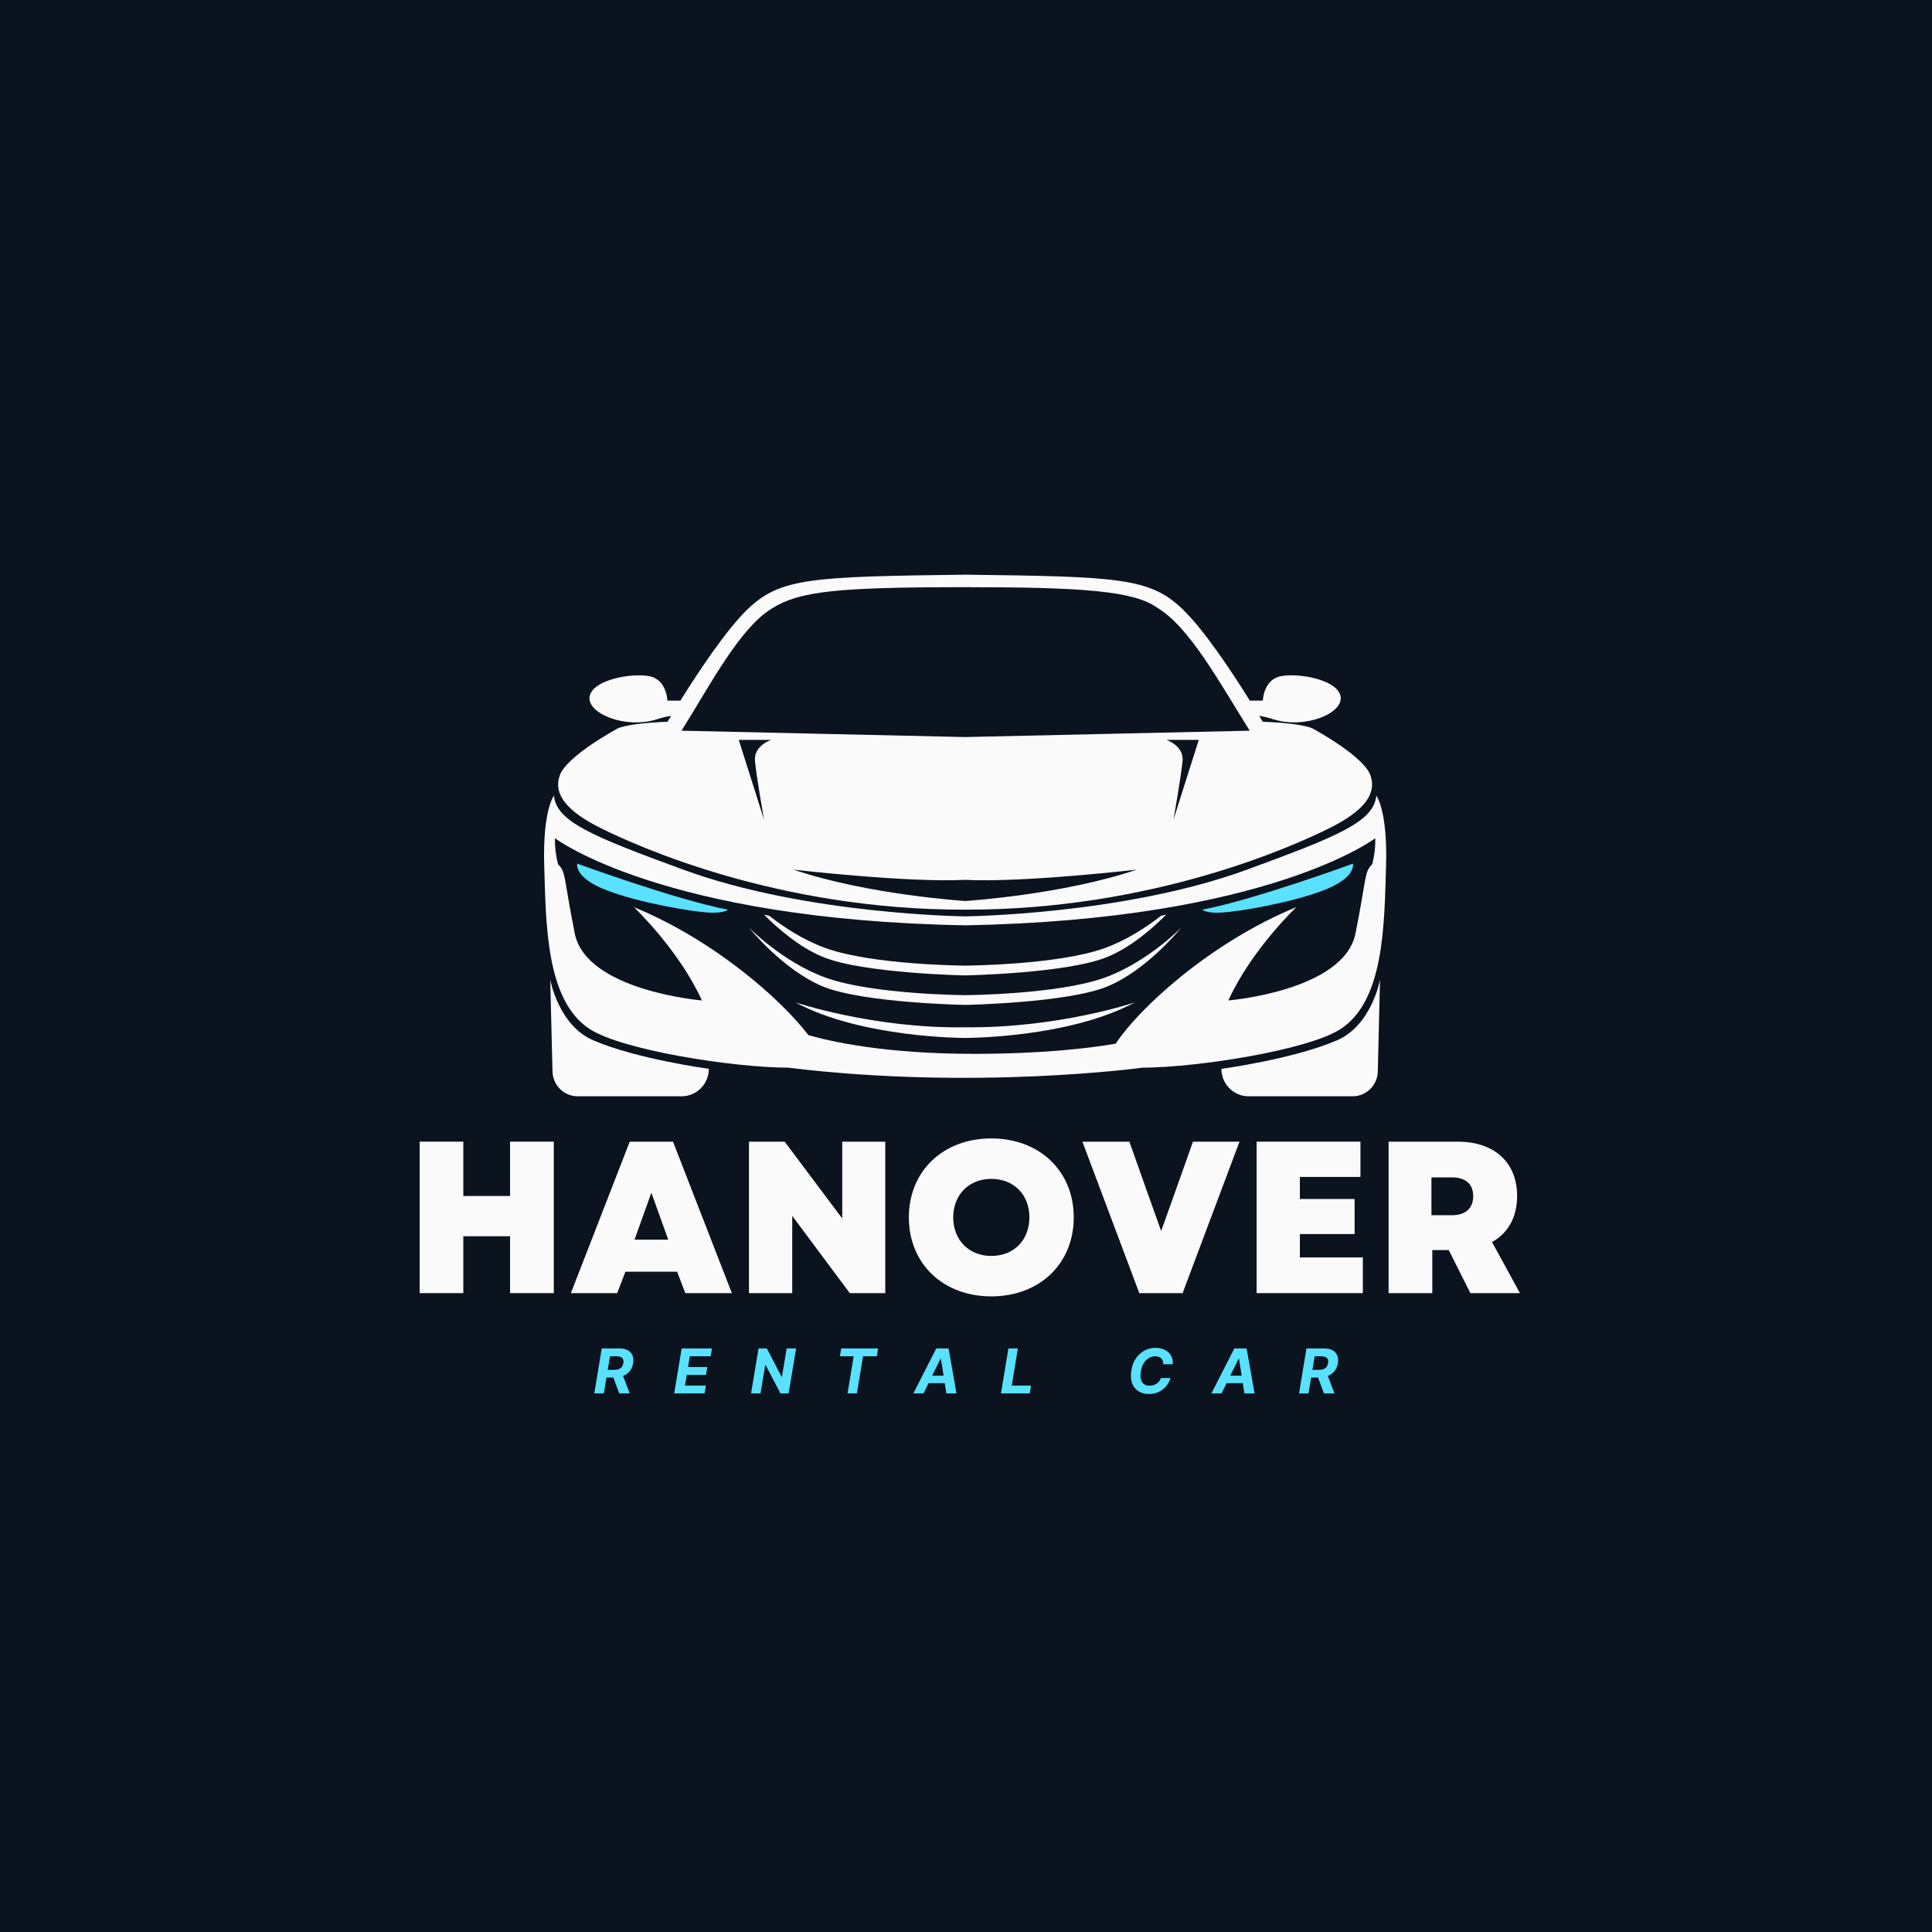 <svg xmlns="http://www.w3.org/2000/svg" xmlns:xlink="http://www.w3.org/1999/xlink" width="400" zoomAndPan="magnify" viewBox="0 0 300 300" height="400" preserveAspectRatio="xMidYMid meet" version="1.0"><defs><g/><clipPath id="a9dcd31a6c"><path d="M 85 152 L 111 152 L 111 170.234 L 85 170.234 Z M 85 152 " clip-rule="nonzero"/></clipPath><clipPath id="f947b89e02"><path d="M 189 152 L 215 152 L 215 170.234 L 189 170.234 Z M 189 152 " clip-rule="nonzero"/></clipPath><clipPath id="fcb0a681cf"><path d="M 86 89.234 L 214 89.234 L 214 142 L 86 142 Z M 86 89.234 " clip-rule="nonzero"/></clipPath><clipPath id="cf963710a8"><path d="M 84.238 123 L 215.488 123 L 215.488 168 L 84.238 168 Z M 84.238 123 " clip-rule="nonzero"/></clipPath></defs><rect x="-30" width="360" fill="#ffffff" y="-30" height="360" fill-opacity="1"/><rect x="-30" width="360" fill="#ffffff" y="-30" height="360" fill-opacity="1"/><rect x="-30" width="360" fill="#0a131e" y="-30" height="360" fill-opacity="1"/><path fill="#59e1ff" d="M 94.281 138.273 C 99.512 140.258 107.461 141.551 109.973 141.699 C 112.48 141.848 113.031 141.25 113.031 141.25 C 104.938 139.711 89.633 134.102 89.633 134.102 C 89.633 134.102 89.043 136.289 94.281 138.273 Z M 94.281 138.273 " fill-opacity="1" fill-rule="nonzero"/><path fill="#59e1ff" d="M 210.09 134.105 C 210.09 134.105 194.785 139.715 186.688 141.254 C 186.688 141.254 187.234 141.848 189.75 141.699 C 192.27 141.555 200.211 140.262 205.441 138.277 C 210.672 136.293 210.09 134.105 210.09 134.105 Z M 210.09 134.105 " fill-opacity="1" fill-rule="nonzero"/><g clip-path="url(#a9dcd31a6c)"><path fill="#fafafa" d="M 85.441 152.121 L 85.789 166.293 C 85.793 166.816 85.891 167.316 86.09 167.801 C 86.289 168.281 86.574 168.707 86.941 169.078 C 87.309 169.449 87.73 169.734 88.211 169.934 C 88.691 170.133 89.191 170.234 89.711 170.234 L 105.824 170.234 C 106.105 170.234 106.379 170.207 106.652 170.152 C 106.926 170.098 107.191 170.016 107.449 169.91 C 107.707 169.801 107.953 169.672 108.184 169.516 C 108.414 169.359 108.629 169.184 108.828 168.984 C 109.023 168.785 109.199 168.57 109.355 168.336 C 109.512 168.105 109.641 167.859 109.746 167.602 C 109.855 167.34 109.934 167.074 109.988 166.801 C 110.043 166.523 110.07 166.246 110.07 165.965 C 110.07 165.965 99.016 164.484 92.152 161.555 C 86.711 159.23 85.441 152.121 85.441 152.121 Z M 85.441 152.121 " fill-opacity="1" fill-rule="nonzero"/></g><g clip-path="url(#f947b89e02)"><path fill="#fafafa" d="M 207.574 161.555 C 200.711 164.484 189.656 165.973 189.656 165.973 C 189.656 166.254 189.684 166.531 189.738 166.805 C 189.793 167.078 189.875 167.344 189.98 167.602 C 190.086 167.863 190.219 168.109 190.371 168.34 C 190.527 168.574 190.703 168.789 190.902 168.984 C 191.098 169.184 191.312 169.359 191.543 169.516 C 191.773 169.672 192.02 169.805 192.277 169.91 C 192.531 170.02 192.797 170.098 193.07 170.152 C 193.344 170.207 193.621 170.234 193.898 170.234 L 210.016 170.234 C 210.539 170.234 211.039 170.137 211.52 169.934 C 212 169.734 212.426 169.449 212.793 169.078 C 213.164 168.711 213.445 168.281 213.645 167.797 C 213.844 167.316 213.945 166.812 213.945 166.289 L 214.289 152.117 C 214.289 152.117 213.012 159.23 207.574 161.555 Z M 207.574 161.555 " fill-opacity="1" fill-rule="nonzero"/></g><path fill="#fafafa" d="M 149.863 159.516 C 135.707 159.746 123.504 155.645 123.504 155.645 C 133.789 161.207 149.863 161.172 149.863 161.172 C 149.863 161.172 165.93 161.207 176.223 155.645 C 176.223 155.648 164.418 159.664 149.863 159.516 Z M 149.863 159.516 " fill-opacity="1" fill-rule="nonzero"/><path fill="#fafafa" d="M 171.484 151.828 C 164.18 154.438 149.863 154.527 149.863 154.527 C 149.863 154.527 135.543 154.438 128.242 151.82 C 121.543 149.418 116.297 144.031 116.297 144.031 C 116.297 144.031 121.527 150.582 127.75 153.168 C 133.973 155.75 149.863 156.043 149.863 156.043 C 149.863 156.043 165.758 155.746 171.977 153.168 C 178.199 150.586 183.43 144.031 183.43 144.031 C 183.43 144.031 178.184 149.418 171.484 151.828 Z M 171.484 151.828 " fill-opacity="1" fill-rule="nonzero"/><path fill="#fafafa" d="M 149.863 151.461 C 149.863 151.461 165.758 151.16 171.977 148.582 C 175.645 147.059 178.969 144.156 181.082 142.031 C 180.805 142.09 180.438 142.16 180.289 142.195 C 178.121 143.891 175.004 145.98 171.484 147.242 C 164.184 149.855 149.863 149.941 149.863 149.941 C 149.863 149.941 135.547 149.855 128.242 147.234 C 124.723 145.977 121.602 143.891 119.438 142.195 C 119.172 142.148 118.91 142.094 118.645 142.031 C 120.758 144.16 124.078 147.059 127.746 148.582 C 133.973 151.164 149.863 151.461 149.863 151.461 Z M 149.863 151.461 " fill-opacity="1" fill-rule="nonzero"/><g clip-path="url(#fcb0a681cf)"><path fill="#fafafa" d="M 93.289 128.594 C 98.918 131.398 120.789 141.305 149.863 141.254 C 178.941 141.301 200.809 131.398 206.438 128.594 C 211.641 126 213.84 123.379 212.805 120.402 C 211.766 117.426 204.066 113.254 204.066 113.254 C 204.066 113.254 203.176 112.359 196.07 112.066 C 196.07 112.066 195.871 111.727 195.523 111.152 C 196.273 111.273 197.004 111.453 197.723 111.691 C 202.684 113.254 208.684 110.723 208.164 108.117 C 207.648 105.512 201.648 104.469 198.91 104.992 C 196.172 105.512 196.094 108.789 196.094 108.789 L 194.074 108.789 C 191.504 104.664 186.949 97.727 183.531 94.496 C 178.496 89.727 173.656 89.527 149.863 89.234 C 126.07 89.535 121.23 89.734 116.195 94.496 C 112.777 97.73 108.227 104.664 105.652 108.793 L 103.633 108.793 C 103.633 108.793 103.559 105.516 100.816 104.996 C 98.078 104.473 92.082 105.52 91.562 108.121 C 91.043 110.723 97.043 113.258 102.008 111.695 C 102.723 111.457 103.457 111.273 104.203 111.156 C 103.855 111.73 103.66 112.07 103.66 112.07 C 96.555 112.359 95.664 113.254 95.66 113.254 C 95.66 113.254 87.965 117.426 86.922 120.402 C 85.875 123.383 88.086 126 93.289 128.594 Z M 117.23 118.164 C 117.449 120.547 118.633 127.25 118.633 127.25 L 114.711 114.887 L 119.746 114.887 C 119.746 114.887 117.004 115.785 117.23 118.164 Z M 149.863 139.906 C 149.863 139.906 134.758 138.949 123.207 135.035 C 123.207 135.035 140.828 137.074 149.863 136.625 C 158.895 137.074 176.52 135.035 176.52 135.035 C 164.969 138.957 149.863 139.906 149.863 139.906 Z M 182.223 127.246 C 182.223 127.246 183.406 120.547 183.629 118.164 C 183.852 115.781 181.109 114.887 181.109 114.887 L 186.148 114.887 Z M 119.945 94.434 C 124.164 91.805 130.027 91.176 149.863 91.176 C 167.98 91.176 176.086 91.746 179.703 94.375 C 184.758 97.355 189.68 106.512 194.055 113.461 L 149.863 114.449 L 105.828 113.461 C 110.199 106.512 114.887 97.422 119.945 94.434 Z M 119.945 94.434 " fill-opacity="1" fill-rule="nonzero"/></g><g clip-path="url(#cf963710a8)"><path fill="#fafafa" d="M 213.715 123.539 C 213.32 127.586 207.844 129.828 193.625 135.039 C 174.559 142.035 149.859 142.293 149.859 142.293 C 149.859 142.293 125.168 142.035 106.098 135.039 C 91.883 129.828 86.41 127.586 86.012 123.539 C 86.012 123.539 84.258 125.801 84.504 134.305 C 84.773 143.637 84.801 155.449 91.613 159.816 C 96.68 163.07 113.773 165.77 122.434 165.789 C 122.438 165.789 122.441 165.793 122.445 165.793 C 151.488 169.332 177.383 165.793 177.383 165.793 C 186.07 165.75 203.062 163.055 208.117 159.816 C 214.941 155.449 214.957 143.633 215.227 134.301 C 215.469 125.801 213.715 123.539 213.715 123.539 Z M 213.07 134.203 C 211.812 135.492 212.262 135.988 210.484 144.926 C 208.703 153.863 190.738 155.348 190.738 155.348 C 194.293 147.508 201.297 140.855 201.297 140.855 C 187.648 146.473 176.648 156.828 173.25 162.059 C 169.148 162.766 161.914 163.641 151.188 163.641 C 137.57 163.641 129.137 161.766 125.535 160.738 C 121.332 155.234 111.004 146.035 98.43 140.855 C 98.43 140.855 105.438 147.508 108.992 155.348 C 108.992 155.348 91.023 153.859 89.246 144.926 C 87.469 135.992 87.918 135.492 86.656 134.203 C 86.309 132.879 86.145 131.527 86.172 130.156 C 86.172 130.156 102.773 142.84 149.863 143.684 C 196.949 142.84 213.555 130.156 213.555 130.156 C 213.582 131.527 213.422 132.875 213.07 134.203 Z M 213.07 134.203 " fill-opacity="1" fill-rule="nonzero"/></g><g fill="#fafafa" fill-opacity="1"><g transform="translate(62.672, 200.797)"><g><path d="M 16.531 0 L 23.32 0 L 23.32 -23.52 L 16.531 -23.52 L 16.531 -15.086 L 9.273 -15.086 L 9.273 -23.52 L 2.488 -23.52 L 2.488 0 L 9.273 0 L 9.273 -8.836 L 16.531 -8.836 Z M 16.531 0 "/></g></g></g><g fill="#fafafa" fill-opacity="1"><g transform="translate(88.477, 200.797)"><g><path d="M 0.168 0 L 7.359 0 L 8.637 -3.328 L 16.664 -3.328 L 17.941 0 L 25.168 0 L 16.027 -23.52 L 9.309 -23.52 Z M 10.047 -8.301 L 12.668 -15.59 L 15.289 -8.301 Z M 10.047 -8.301 "/></g></g></g><g fill="#fafafa" fill-opacity="1"><g transform="translate(113.811, 200.797)"><g><path d="M 2.488 0 L 9.207 0 L 9.207 -11.996 L 18.145 0 L 23.656 0 L 23.656 -23.52 L 16.969 -23.52 L 16.969 -11.594 L 8.031 -23.52 L 2.488 -23.52 Z M 2.488 0 "/></g></g></g><g fill="#fafafa" fill-opacity="1"><g transform="translate(139.985, 200.797)"><g><path d="M 13.945 0.504 C 21.438 0.504 26.746 -4.57 26.746 -11.762 C 26.746 -18.949 21.438 -24.023 13.945 -24.023 C 6.453 -24.023 1.141 -18.949 1.141 -11.762 C 1.141 -4.57 6.453 0.504 13.945 0.504 Z M 8.031 -11.762 C 8.031 -15.289 10.484 -17.742 13.945 -17.742 C 17.438 -17.742 19.859 -15.289 19.859 -11.762 C 19.859 -8.23 17.438 -5.777 13.945 -5.777 C 10.484 -5.777 8.031 -8.23 8.031 -11.762 Z M 8.031 -11.762 "/></g></g></g><g fill="#fafafa" fill-opacity="1"><g transform="translate(167.907, 200.797)"><g><path d="M 9.004 0 L 15.727 0 L 24.562 -23.52 L 17.336 -23.52 L 14.582 -15.758 L 12.398 -9.645 L 10.215 -15.758 L 7.461 -23.52 L 0.168 -23.52 Z M 9.004 0 "/></g></g></g><g fill="#fafafa" fill-opacity="1"><g transform="translate(192.637, 200.797)"><g><path d="M 2.488 0 L 18.984 0 L 18.984 -5.543 L 9.207 -5.543 L 9.207 -9.172 L 17.707 -9.172 L 17.707 -14.617 L 9.207 -14.617 L 9.207 -18.043 L 18.613 -18.043 L 18.613 -23.52 L 2.488 -23.52 Z M 2.488 0 "/></g></g></g><g fill="#fafafa" fill-opacity="1"><g transform="translate(213.133, 200.797)"><g><path d="M 2.488 0 L 9.273 0 L 9.273 -6.688 L 11.828 -6.688 L 15.188 0 L 22.883 0 L 18.547 -7.93 C 21.035 -9.309 22.445 -11.793 22.445 -15.086 C 22.445 -20.293 18.918 -23.52 13.203 -23.52 L 2.488 -23.52 Z M 9.141 -12.098 L 9.141 -17.977 L 12.297 -17.977 C 14.449 -17.977 15.625 -16.934 15.625 -15.055 C 15.625 -13.172 14.449 -12.098 12.297 -12.098 Z M 9.141 -12.098 "/></g></g></g><g fill="#59e1ff" fill-opacity="1"><g transform="translate(92.11, 216.369)"><g><path d="M 0.172 0 L 1.328 -6.984 L 4.078 -6.984 C 4.867 -6.984 5.445 -6.773 5.812 -6.359 C 6.188 -5.941 6.316 -5.391 6.203 -4.703 C 6.129 -4.223 5.957 -3.812 5.688 -3.469 C 5.414 -3.133 5.066 -2.883 4.641 -2.719 L 5.672 0 L 4.047 0 L 3.125 -2.469 L 2.062 -2.469 L 1.641 0 Z M 2.25 -3.656 L 3.25 -3.656 C 4.094 -3.656 4.57 -4.004 4.688 -4.703 C 4.801 -5.41 4.441 -5.766 3.609 -5.766 L 2.609 -5.766 Z M 2.25 -3.656 "/></g></g></g><g fill="#59e1ff" fill-opacity="1"><g transform="translate(104.519, 216.369)"><g><path d="M 0.172 0 L 1.328 -6.984 L 6.031 -6.984 L 5.828 -5.766 L 2.594 -5.766 L 2.328 -4.094 L 5.312 -4.094 L 5.109 -2.875 L 2.125 -2.875 L 1.844 -1.219 L 5.094 -1.219 L 4.891 0 Z M 0.172 0 "/></g></g></g><g fill="#59e1ff" fill-opacity="1"><g transform="translate(116.452, 216.369)"><g><path d="M 7.172 -6.984 L 6 0 L 4.734 0 L 2.438 -4.391 L 2.375 -4.391 L 1.641 0 L 0.172 0 L 1.328 -6.984 L 2.625 -6.984 L 4.906 -2.594 L 4.969 -2.594 L 5.703 -6.984 Z M 7.172 -6.984 "/></g></g></g><g fill="#59e1ff" fill-opacity="1"><g transform="translate(129.559, 216.369)"><g><path d="M 0.859 -5.766 L 1.062 -6.984 L 6.797 -6.984 L 6.594 -5.766 L 4.453 -5.766 L 3.5 0 L 2.047 0 L 3 -5.766 Z M 0.859 -5.766 "/></g></g></g><g fill="#59e1ff" fill-opacity="1"><g transform="translate(142.027, 216.369)"><g><path d="M 1.375 0 L -0.203 0 L 3.359 -6.984 L 5.266 -6.984 L 6.5 0 L 4.922 0 L 4.672 -1.594 L 2.156 -1.594 Z M 2.719 -2.75 L 4.5 -2.75 L 4.078 -5.375 L 4.016 -5.375 Z M 2.719 -2.75 "/></g></g></g><g fill="#59e1ff" fill-opacity="1"><g transform="translate(155.257, 216.369)"><g><path d="M 0.172 0 L 1.328 -6.984 L 2.797 -6.984 L 1.844 -1.219 L 4.844 -1.219 L 4.641 0 Z M 0.172 0 "/></g></g></g><g fill="#59e1ff" fill-opacity="1"><g transform="translate(166.757, 216.369)"><g/></g></g><g fill="#59e1ff" fill-opacity="1"><g transform="translate(175.038, 216.369)"><g><path d="M 7.078 -4.531 L 5.594 -4.531 C 5.602 -4.914 5.5 -5.219 5.281 -5.438 C 5.062 -5.656 4.758 -5.766 4.375 -5.766 C 3.812 -5.766 3.32 -5.555 2.906 -5.141 C 2.5 -4.734 2.234 -4.156 2.109 -3.406 C 1.992 -2.676 2.062 -2.125 2.312 -1.75 C 2.562 -1.383 2.938 -1.203 3.438 -1.203 C 3.863 -1.203 4.238 -1.305 4.562 -1.516 C 4.883 -1.723 5.109 -2.016 5.234 -2.391 L 6.719 -2.391 C 6.594 -1.961 6.379 -1.555 6.078 -1.172 C 5.773 -0.797 5.391 -0.488 4.922 -0.25 C 4.461 -0.02 3.941 0.094 3.359 0.094 C 2.734 0.094 2.191 -0.051 1.734 -0.344 C 1.273 -0.633 0.945 -1.051 0.75 -1.594 C 0.551 -2.145 0.516 -2.805 0.641 -3.578 C 0.766 -4.328 1.008 -4.961 1.375 -5.484 C 1.738 -6.004 2.18 -6.398 2.703 -6.672 C 3.223 -6.941 3.785 -7.078 4.391 -7.078 C 4.941 -7.078 5.422 -6.973 5.828 -6.766 C 6.242 -6.566 6.562 -6.281 6.781 -5.906 C 7 -5.531 7.098 -5.07 7.078 -4.531 Z M 7.078 -4.531 "/></g></g></g><g fill="#59e1ff" fill-opacity="1"><g transform="translate(188.309, 216.369)"><g><path d="M 1.375 0 L -0.203 0 L 3.359 -6.984 L 5.266 -6.984 L 6.5 0 L 4.922 0 L 4.672 -1.594 L 2.156 -1.594 Z M 2.719 -2.75 L 4.5 -2.75 L 4.078 -5.375 L 4.016 -5.375 Z M 2.719 -2.75 "/></g></g></g><g fill="#59e1ff" fill-opacity="1"><g transform="translate(201.539, 216.369)"><g><path d="M 0.172 0 L 1.328 -6.984 L 4.078 -6.984 C 4.867 -6.984 5.445 -6.773 5.812 -6.359 C 6.188 -5.941 6.316 -5.391 6.203 -4.703 C 6.129 -4.223 5.957 -3.812 5.688 -3.469 C 5.414 -3.133 5.066 -2.883 4.641 -2.719 L 5.672 0 L 4.047 0 L 3.125 -2.469 L 2.062 -2.469 L 1.641 0 Z M 2.25 -3.656 L 3.25 -3.656 C 4.094 -3.656 4.57 -4.004 4.688 -4.703 C 4.801 -5.41 4.441 -5.766 3.609 -5.766 L 2.609 -5.766 Z M 2.25 -3.656 "/></g></g></g></svg>